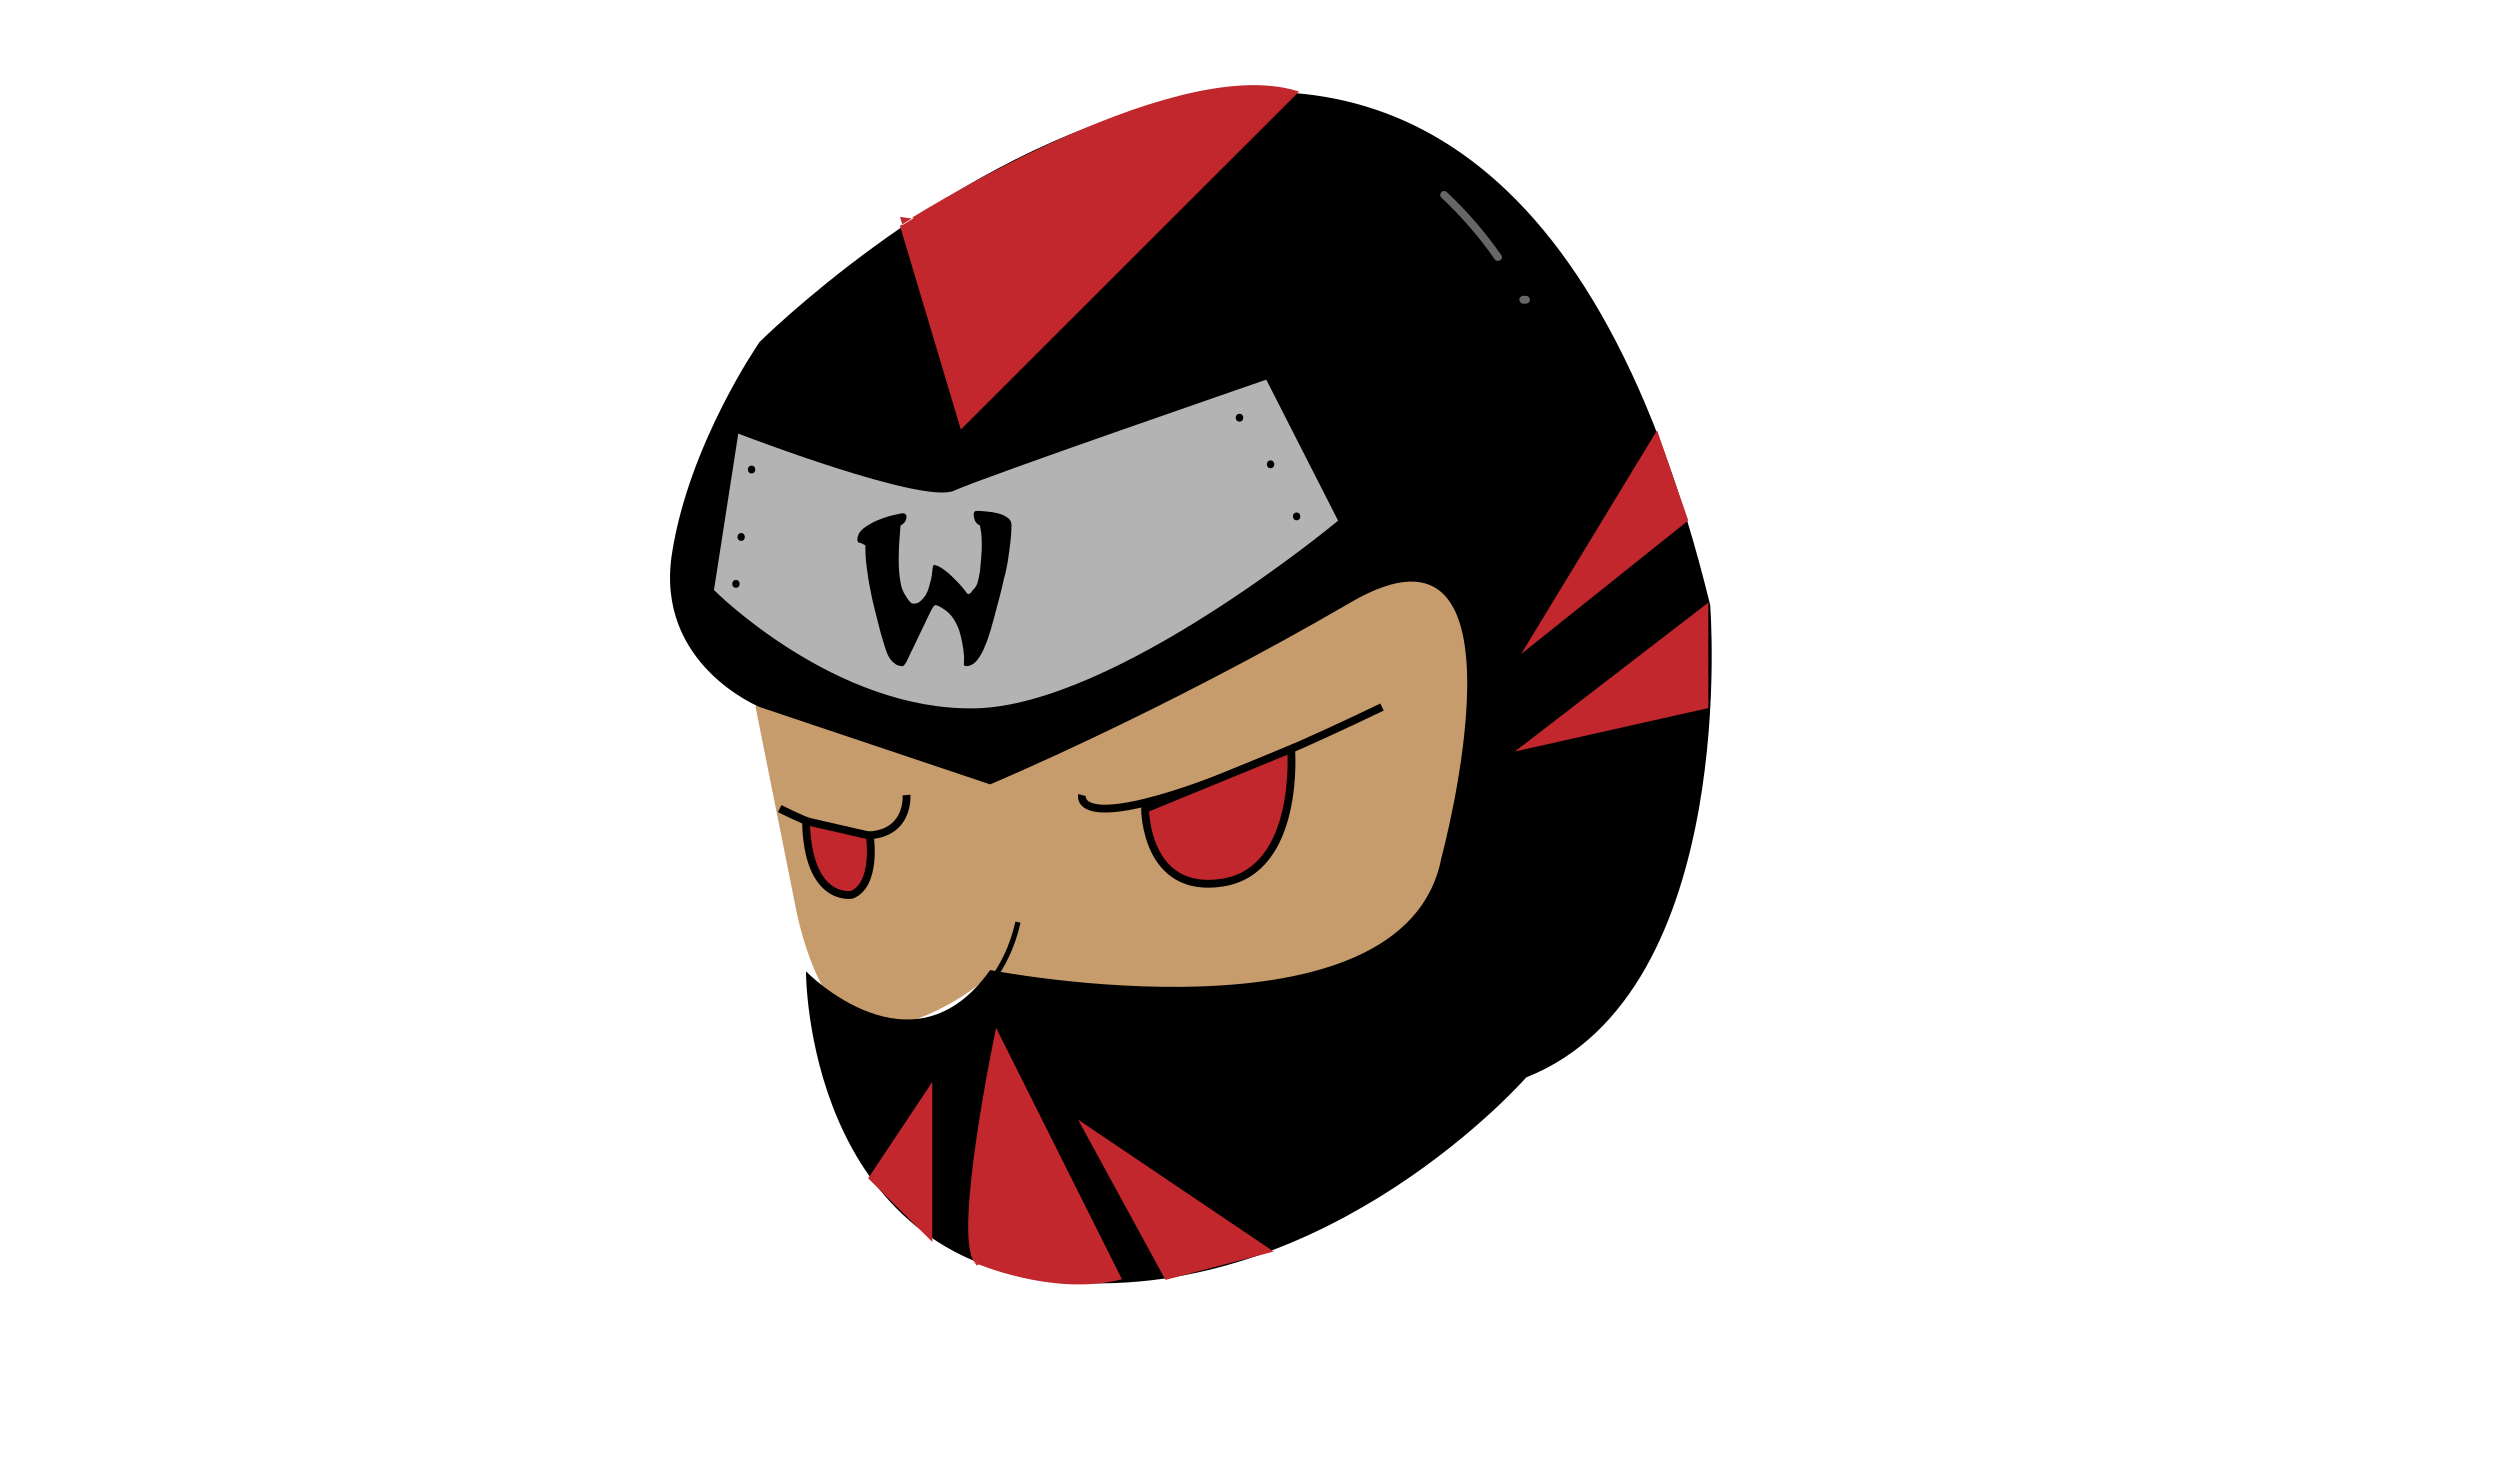 <?xml version="1.0" encoding="utf-8"?>
<!-- Generator: Adobe Illustrator 19.2.0, SVG Export Plug-In . SVG Version: 6.00 Build 0)  -->
<svg version="1.1" id="Layer_1" xmlns="http://www.w3.org/2000/svg" xmlns:xlink="http://www.w3.org/1999/xlink" x="0px" y="0px"
	 viewBox="0 0 960 560" style="enable-background:new 0 0 960 560;" xml:space="preserve">
<style type="text/css">
	.st0{fill:#C69C6D;stroke:#C69C6D;stroke-width:3;stroke-miterlimit:10;}
	.st1{fill:none;stroke:#000000;stroke-width:3;stroke-miterlimit:10;}
	.st2{fill:#C1272D;stroke:#000000;stroke-width:3;stroke-miterlimit:10;}
	.st3{fill:none;stroke:#000000;stroke-width:2;stroke-miterlimit:10;}
	.st4{fill:#666666;}
	.st5{fill:#B3B3B3;stroke:#B3B3B3;stroke-miterlimit:10;}
	.st6{fill:#C1272D;stroke:#C1272D;stroke-miterlimit:10;}
	.st7{fill:none;}
</style>
<g>
	<path class="st0" d="M380.2,372.5c0,0,113.2,34.2,141.5,14.7c0,0,64.2-25.3,78.4-58.9c0,0,8.8-26.2,22.9-22.9
		c0,0,42.4-50.8,16.3-68.2c-26.1-17.4-36.9,26.3-36.9,26.3h-18.8v-44.1L531,167.4l-150.8,49.1h-49.4l-39.1,55.2l15.2,75.9
		c0,0,8.7,50,32.6,45.6C363.3,388.9,380.2,372.5,380.2,372.5z"/>
	<path class="st1" d="M415.5,305.3c0,0-6.5,24.8,115.2-33.8"/>
	<path class="st1" d="M299.4,310.5c51.3,26,48.7-5.2,48.7-5.2"/>
	<path class="st2" d="M495.8,287.6c0,0,3.7,46.5-26.2,51.3s-29.9-28.3-29.9-28.3L495.8,287.6z"/>
	<path class="st2" d="M334,320.9c0,0,2.9,18.7-6.9,22.7c0,0-17,3.1-17.6-28.3L334,320.9z"/>
	<path class="st3" d="M374.6,383.2c0,0,11.9-9.2,16.3-29.1"/>
	<path d="M380.2,372.5c0,0,159.1,31.1,173.3-43.1c0,0,38-140.5-34.8-98.1s-138.5,69.9-138.5,69.9l-88.5-29.7
		c0,0-40.2-16.3-33.7-58.7s33.7-81.5,33.7-81.5s273.8-272.7,365,101c0,0,11.9,148.8-70.6,181.4c0,0-75,85.7-176,78.7
		C309,485.5,309.5,373,309.5,373S350.3,414.9,380.2,372.5z"/>
	<g>
		<g>
			<path class="st4" d="M553.5,75.9c7.6,7.2,14.5,15,20.4,23.6c1.1,1.6,3.7,0.1,2.6-1.5c-6.1-8.8-13.1-16.9-20.9-24.2
				C554.2,72.4,552.1,74.5,553.5,75.9L553.5,75.9z"/>
		</g>
	</g>
	<g>
		<g>
			<path class="st4" d="M584.9,116.6c0.4,0,0.7,0,1.1,0c0.8,0,1.5-0.7,1.5-1.5c0-0.8-0.7-1.5-1.5-1.5c-0.4,0-0.7,0-1.1,0
				c-0.8,0-1.5,0.7-1.5,1.5C583.5,115.9,584.1,116.6,584.9,116.6L584.9,116.6z"/>
		</g>
	</g>
	<path class="st5" d="M513.2,199.8c0,0-85,70.6-138.7,71.7s-99.8-45.1-99.8-45.1l9.2-59.2c0,0,70.6,27.2,82.6,21.7
		c11.9-5.4,119.5-42.5,119.5-42.5L513.2,199.8z"/>
	<g>
		<g>
			<path d="M476,161.9c1.9,0,1.9-3,0-3C474,158.9,474,161.9,476,161.9L476,161.9z"/>
		</g>
	</g>
	<g>
		<g>
			<path d="M487.9,179.8c1.9,0,1.9-3,0-3C486,176.8,486,179.8,487.9,179.8L487.9,179.8z"/>
		</g>
	</g>
	<g>
		<g>
			<path d="M497.9,199.8c1.9,0,1.9-3,0-3C496,196.8,496,199.8,497.9,199.8L497.9,199.8z"/>
		</g>
	</g>
	<g>
		<g>
			<path d="M288.6,181.8c1.9,0,1.9-3,0-3C286.7,178.8,286.7,181.8,288.6,181.8L288.6,181.8z"/>
		</g>
	</g>
	<g>
		<g>
			<path d="M284.6,207.7c1.9,0,1.9-3,0-3C282.7,204.7,282.7,207.7,284.6,207.7L284.6,207.7z"/>
		</g>
	</g>
	<g>
		<g>
			<path d="M282.6,225.7c1.9,0,1.9-3,0-3C280.7,222.7,280.7,225.7,282.6,225.7L282.6,225.7z"/>
		</g>
	</g>
	<polygon class="st6" points="636.2,166.4 586,249 647.7,199.7 	"/>
	<polygon class="st6" points="655.5,232.4 583.8,287.6 655.5,271.5 	"/>
	<path class="st6" d="M430.1,490.9l-47.4-94.7c0,0-16.3,77.5-8.1,88.3C374.6,484.5,404.2,497.4,430.1,490.9z"/>
	<polygon class="st6" points="447.8,490.9 415.4,431.5 487.9,480.4 	"/>
	<polygon class="st6" points="357.5,475.7 357.5,417.1 334,452.4 	"/>
	<path class="st6" d="M497.9,35.4L369.2,164l-23.1-77.3C346.1,86.8,448.9,20.4,497.9,35.4z"/>
	<g>
		<rect x="326.7" y="196.5" class="st7" width="77.7" height="75.7"/>
		<path d="M329.8,208.4c-0.4-0.2-0.6-0.7-0.6-1.5c0.2-0.8,0.3-1.3,0.5-1.7c0.1-0.4,0.3-0.7,0.7-1.1c0.7-0.9,1.7-1.7,2.9-2.4
			c1.1-0.7,2.4-1.4,3.9-2c1.4-0.6,2.9-1.1,4.3-1.5c1.5-0.4,2.8-0.7,3.9-0.9c0.1,0,0.3-0.1,0.5-0.1c0.2-0.1,0.4-0.1,0.7-0.1
			c1,0,1.5,0.5,1.5,1.4c0,0.4-0.1,0.9-0.3,1.3c-0.3,0.8-1,1.5-2,2c-0.1,1.1-0.2,2.8-0.4,5.2s-0.3,4.9-0.3,7.6c0,3.5,0.2,6.5,0.7,8.9
			c0.2,1.7,0.8,3.5,1.9,5.2c1.1,1.8,1.9,2.8,2.6,3c0.3,0.1,0.5,0.1,0.7,0.1c0.9,0,1.7-0.3,2.5-1c0.7-0.6,1.3-1.3,1.9-2.2
			c0.5-0.9,1-1.9,1.3-3.1c0.3-1.1,0.6-2.2,0.9-3.3c0.2-1.1,0.3-2,0.4-2.9c0.1-1.6,0.3-2.4,0.8-2.4c0.1,0,0.3,0.1,0.6,0.2
			c0.3,0.1,0.5,0.2,0.7,0.2c1.8,0.9,3.7,2.3,5.8,4.4c2.1,2,3.9,4,5.4,6.1c0.1,0.2,0.3,0.3,0.6,0.3c0.3,0,0.5-0.1,0.8-0.4
			c0.3-0.3,0.5-0.6,0.7-0.9c1-1,1.7-2,2-3.1c0.3-1.1,0.6-2.5,0.9-4.3c0.4-3.9,0.7-7.3,0.7-10.1c0-2.3-0.1-4-0.3-5.2
			s-0.3-1.9-0.4-2.3c-1.2-0.6-1.9-1.4-2.1-2.4c-0.1-0.2-0.1-0.4-0.2-0.8c-0.1-0.4-0.1-0.7-0.1-1.1c0-0.9,0.4-1.3,1.1-1.3
			c0.4,0,1.3,0,2.7,0.1c1.1,0.1,2.3,0.3,3.5,0.4c1.3,0.2,2.4,0.5,3.5,0.9c1.1,0.4,2,1,2.7,1.6c0.7,0.7,1,1.5,1,2.4
			c0,1.7-0.1,3.9-0.4,6.5c-0.3,2.7-0.7,5.3-1.1,8c-0.5,2.6-0.9,4.6-1.3,5.8c0,0.2-0.4,1.5-0.9,3.9c-0.6,2.4-1.2,4.9-2,7.7
			c-0.7,2.8-1.3,4.9-1.7,6.3c-0.4,1.5-0.7,2.6-1,3.4c-0.7,2.4-1.6,4.6-2.4,6.4c-0.9,1.9-1.9,3.4-2.9,4.5c-1.1,1.1-2.3,1.7-3.6,1.7
			c-0.6,0-0.9-0.2-1-0.6c0.1-0.6,0.1-1.6,0.1-3.1c-0.1-1.4-0.3-3-0.6-4.7c-0.3-1.7-0.7-3.4-1.2-5.1c-0.6-1.7-1.3-3.2-2.2-4.6
			c-0.9-1.4-2-2.5-3.2-3.4c-0.3-0.2-0.7-0.5-1.2-0.8s-1-0.6-1.4-0.8c-0.4-0.2-0.8-0.3-1.3-0.3c-0.4,0-0.9,0.8-1.7,2.3
			c-0.2,0.4-0.7,1.4-1.6,3.3c-0.9,1.8-2,4.1-3.2,6.7c-1.3,2.7-2.2,4.7-2.9,6c-0.6,1.3-1.2,2.5-1.6,3.4c-0.7,1.1-1.1,1.7-1.4,1.7
			c-1.4,0-2.6-0.4-3.5-1.3c-1-0.8-1.8-1.9-2.4-3.3c-0.3-0.5-0.8-2.1-1.6-4.7c-0.8-2.6-1.3-4.4-1.5-5.3c-0.6-2.4-1.2-4.8-1.8-7.1
			c-0.6-2.3-1.2-4.9-1.7-7.7c-0.6-2.8-1-5.7-1.4-8.6c-0.4-2.9-0.5-5.7-0.5-8.4c-0.1,0-0.6-0.3-1.3-0.7S329.9,208.5,329.8,208.4z"/>
	</g>
</g>
<g>
</g>
<g>
</g>
<g>
</g>
<g>
</g>
<g>
</g>
<g>
</g>
<g>
</g>
<g>
</g>
<g>
</g>
<g>
</g>
<g>
</g>
<g>
</g>
<g>
</g>
<g>
</g>
<g>
</g>
</svg>
